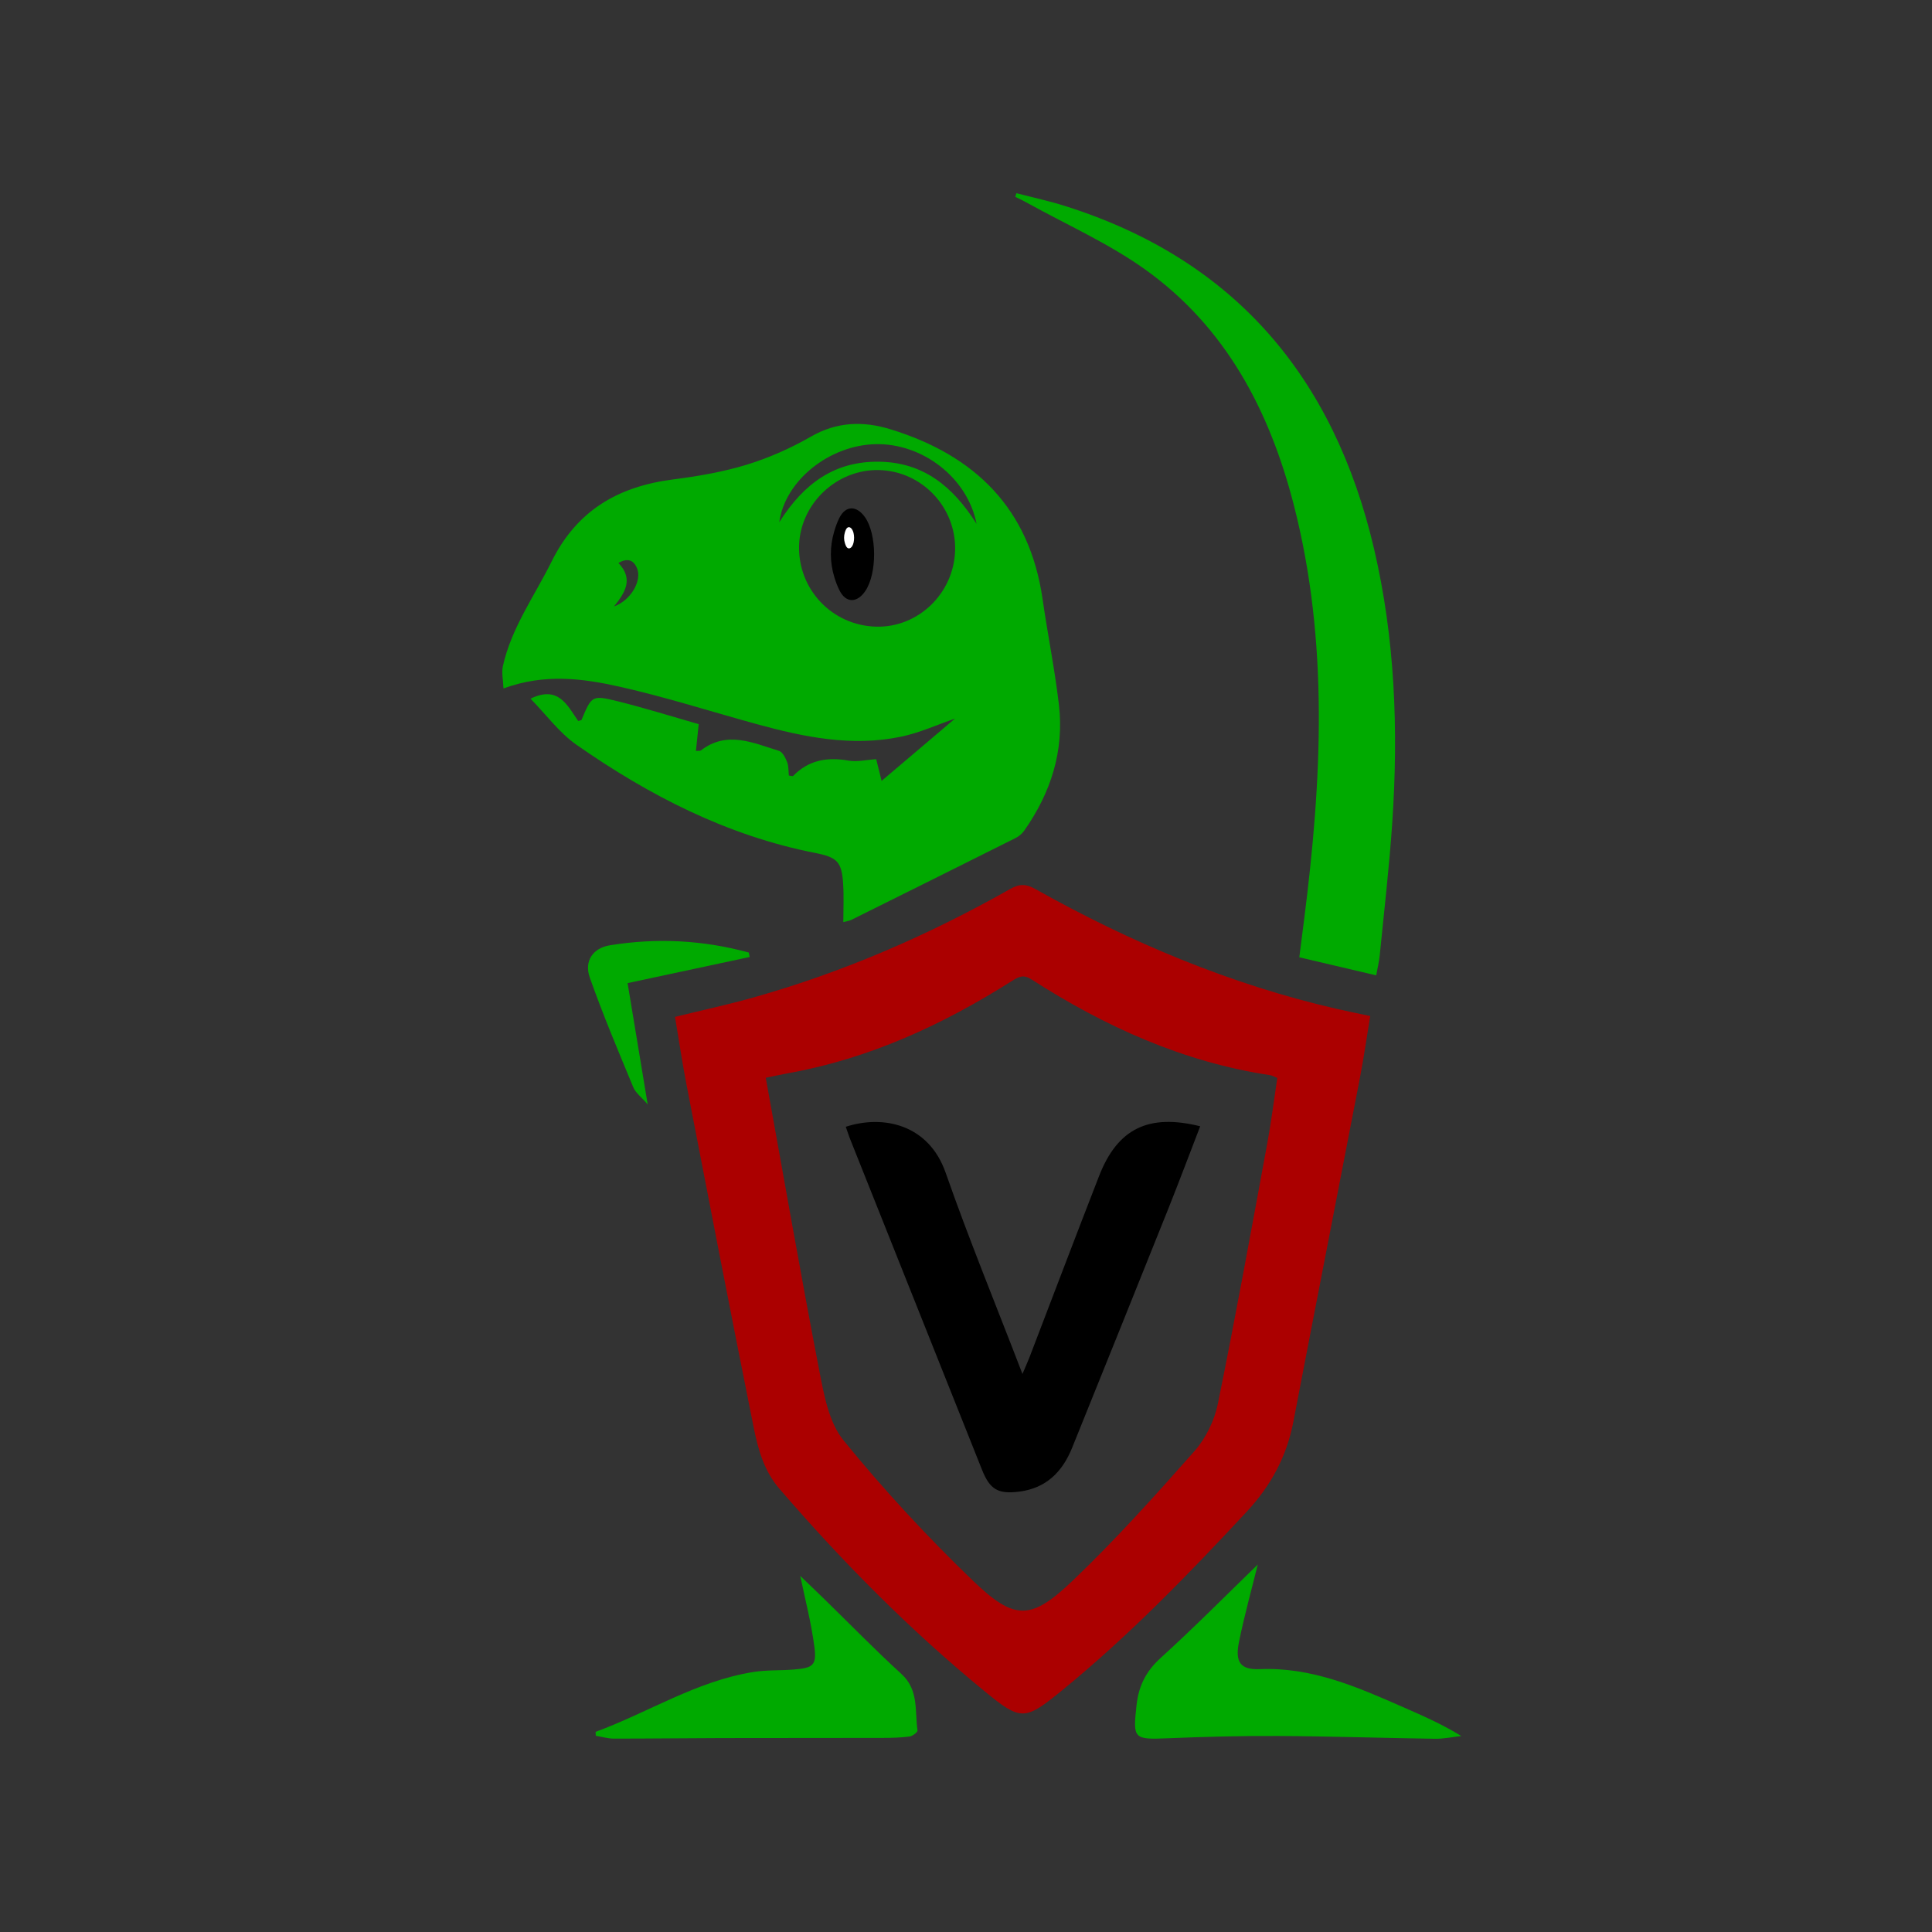 <svg width="50" height="50" viewBox="0 0 50 50" fill="none" xmlns="http://www.w3.org/2000/svg">
<rect x="0" y="0" width="50" height="50" fill="#333333" stroke="none"/>
<path d="M17.469 26.317C18.167 26.145 18.838 26.001 19.498 25.815C21.832 25.157 24.041 24.197 26.149 23.004C26.387 22.869 26.557 22.875 26.793 23.007C29.259 24.39 31.844 25.477 34.608 26.113C34.875 26.174 35.143 26.227 35.461 26.295C35.371 26.839 35.296 27.366 35.196 27.889C34.623 30.86 34.041 33.828 33.471 36.8C33.298 37.699 32.889 38.451 32.264 39.124C30.744 40.757 29.194 42.357 27.461 43.767C26.521 44.532 26.419 44.538 25.485 43.773C23.553 42.19 21.802 40.422 20.172 38.53C19.767 38.061 19.615 37.493 19.501 36.921C18.91 33.98 18.34 31.034 17.77 28.088C17.658 27.512 17.573 26.932 17.469 26.317ZM33.057 27.898C32.967 27.862 32.923 27.834 32.875 27.826C30.619 27.486 28.594 26.567 26.693 25.346C26.488 25.214 26.367 25.275 26.196 25.383C24.407 26.516 22.511 27.394 20.409 27.773C20.232 27.805 20.055 27.844 19.818 27.893C20.281 30.447 20.717 32.959 21.201 35.461C21.323 36.089 21.449 36.808 21.829 37.275C22.868 38.552 23.995 39.77 25.182 40.911C26.257 41.945 26.683 41.936 27.757 40.911C28.868 39.851 29.898 38.703 30.916 37.551C31.207 37.22 31.43 36.763 31.518 36.33C31.975 34.09 32.382 31.839 32.797 29.59C32.901 29.028 32.971 28.46 33.056 27.899L33.057 27.898Z" fill="#AB0000"/>
<path d="M13.73 18.082C14.457 17.727 14.685 18.263 14.963 18.658C15.01 18.644 15.044 18.643 15.05 18.631C15.314 18.003 15.318 17.983 15.998 18.152C16.697 18.326 17.386 18.542 18.082 18.741C18.054 19.01 18.033 19.216 18.011 19.435C18.07 19.429 18.115 19.439 18.139 19.421C18.815 18.901 19.492 19.227 20.16 19.432C20.253 19.461 20.328 19.613 20.371 19.724C20.413 19.832 20.403 19.961 20.416 20.071C20.479 20.078 20.515 20.093 20.525 20.082C20.926 19.671 21.406 19.587 21.957 19.684C22.182 19.724 22.425 19.663 22.676 19.648C22.726 19.847 22.773 20.038 22.816 20.209C23.45 19.671 24.084 19.133 24.716 18.597C24.256 18.755 23.802 18.964 23.325 19.064C22.054 19.331 20.814 19.078 19.587 18.741C18.407 18.417 17.239 18.043 16.046 17.774C15.086 17.558 14.096 17.425 13.03 17.817C13.022 17.599 12.977 17.409 13.015 17.238C13.236 16.244 13.834 15.425 14.276 14.531C14.931 13.208 16.001 12.591 17.412 12.409C18.055 12.326 18.703 12.216 19.321 12.028C19.897 11.851 20.463 11.601 20.986 11.3C21.662 10.91 22.348 10.894 23.049 11.111C25.234 11.783 26.643 13.161 26.981 15.5C27.113 16.415 27.298 17.323 27.405 18.24C27.544 19.435 27.195 20.517 26.509 21.494C26.454 21.573 26.371 21.644 26.285 21.687C24.867 22.398 23.446 23.104 22.025 23.81C21.982 23.831 21.932 23.835 21.825 23.863C21.825 23.52 21.841 23.2 21.821 22.882C21.786 22.3 21.667 22.186 21.091 22.073C18.815 21.625 16.8 20.587 14.921 19.276C14.473 18.963 14.134 18.494 13.73 18.082ZM24.718 14.247C24.75 13.13 23.862 12.192 22.748 12.165C21.656 12.14 20.712 13.032 20.68 14.118C20.648 15.252 21.537 16.19 22.676 16.218C23.763 16.246 24.686 15.356 24.718 14.247ZM20.167 13.515C20.813 12.494 21.616 11.933 22.754 11.949C23.883 11.966 24.652 12.572 25.274 13.558C25.038 12.354 23.865 11.467 22.658 11.495C21.483 11.521 20.322 12.415 20.167 13.515ZM15.89 15.696C16.337 15.532 16.629 15.011 16.479 14.688C16.386 14.487 16.235 14.439 16.005 14.569C16.401 14.987 16.179 15.335 15.89 15.696Z" fill="#00AA00"/>
<path d="M26.305 5C26.73 5.111 27.161 5.203 27.578 5.336C31.97 6.726 34.523 9.78 35.558 14.193C36.106 16.529 36.192 18.901 36.032 21.284C35.955 22.431 35.821 23.575 35.708 24.72C35.692 24.88 35.653 25.038 35.616 25.242C34.953 25.087 34.313 24.936 33.626 24.775C33.669 24.435 33.71 24.118 33.75 23.801C34.208 20.208 34.397 16.618 33.482 13.062C32.854 10.623 31.723 8.464 29.631 6.97C28.681 6.292 27.592 5.81 26.565 5.24C26.471 5.187 26.372 5.143 26.275 5.094C26.285 5.063 26.294 5.032 26.304 5.001L26.305 5Z" fill="#00AA00"/>
<path d="M32.55 40.493C32.402 41.095 32.208 41.791 32.064 42.497C31.96 43.012 32.099 43.218 32.6 43.197C33.941 43.141 35.117 43.655 36.298 44.174C36.807 44.398 37.318 44.619 37.818 44.928C37.59 44.953 37.362 45.003 37.136 44.999C35.784 44.98 34.431 44.934 33.079 44.927C32.129 44.922 31.177 44.947 30.228 44.986C29.336 45.023 29.318 45.004 29.413 44.135C29.467 43.636 29.654 43.257 30.033 42.912C30.921 42.105 31.765 41.251 32.549 40.492L32.55 40.493Z" fill="#00AA00"/>
<path d="M15.415 44.82C16.781 44.317 18.028 43.505 19.497 43.271C19.841 43.216 20.196 43.236 20.545 43.207C21.046 43.166 21.14 43.099 21.075 42.609C20.993 41.985 20.831 41.37 20.711 40.785C20.896 40.963 21.118 41.174 21.336 41.387C22 42.034 22.646 42.699 23.33 43.323C23.784 43.738 23.672 44.28 23.745 44.782C23.752 44.827 23.617 44.93 23.539 44.941C23.305 44.971 23.067 44.977 22.83 44.977C21.442 44.981 20.053 44.977 18.666 44.981C17.739 44.983 16.813 44.996 15.886 44.995C15.73 44.995 15.575 44.948 15.419 44.922L15.414 44.821L15.415 44.82Z" fill="#00AA00"/>
<path d="M19.401 24.767C18.368 24.987 17.335 25.209 16.242 25.443C16.407 26.437 16.575 27.451 16.762 28.581C16.593 28.386 16.449 28.282 16.391 28.142C16 27.199 15.602 26.258 15.263 25.297C15.113 24.872 15.345 24.535 15.784 24.464C16.994 24.267 18.196 24.328 19.379 24.652C19.386 24.691 19.395 24.728 19.401 24.767Z" fill="#00AA00"/>
<path d="M31.061 29.148C30.786 29.861 30.519 30.571 30.238 31.276C29.411 33.341 28.58 35.405 27.747 37.467C27.496 38.089 27.078 38.514 26.378 38.603C25.832 38.672 25.619 38.551 25.415 38.039C24.28 35.195 23.145 32.35 22.012 29.506C21.966 29.393 21.93 29.276 21.889 29.161C22.867 28.842 24.038 29.103 24.474 30.352C25.076 32.073 25.771 33.761 26.461 35.558C26.543 35.363 26.597 35.247 26.642 35.129C27.242 33.565 27.835 31.999 28.443 30.438C28.921 29.209 29.721 28.815 31.061 29.148Z" fill="black"/>
<path d="M21.593 14.938C21.475 14.554 21.473 14.146 21.587 13.761C21.622 13.64 21.663 13.524 21.717 13.414C21.884 13.072 22.171 13.079 22.387 13.387C22.696 13.828 22.701 14.842 22.395 15.294C22.186 15.605 21.895 15.617 21.726 15.279C21.671 15.17 21.629 15.056 21.593 14.938Z" fill="black"/>
<path d="M21.866 14.056C21.838 13.967 21.838 13.872 21.864 13.783C21.872 13.755 21.881 13.728 21.894 13.703C21.933 13.624 22 13.625 22.049 13.697C22.121 13.798 22.122 14.033 22.052 14.138C22.003 14.21 21.936 14.213 21.896 14.134C21.884 14.109 21.874 14.083 21.866 14.056Z" fill="white"/>
</svg>
